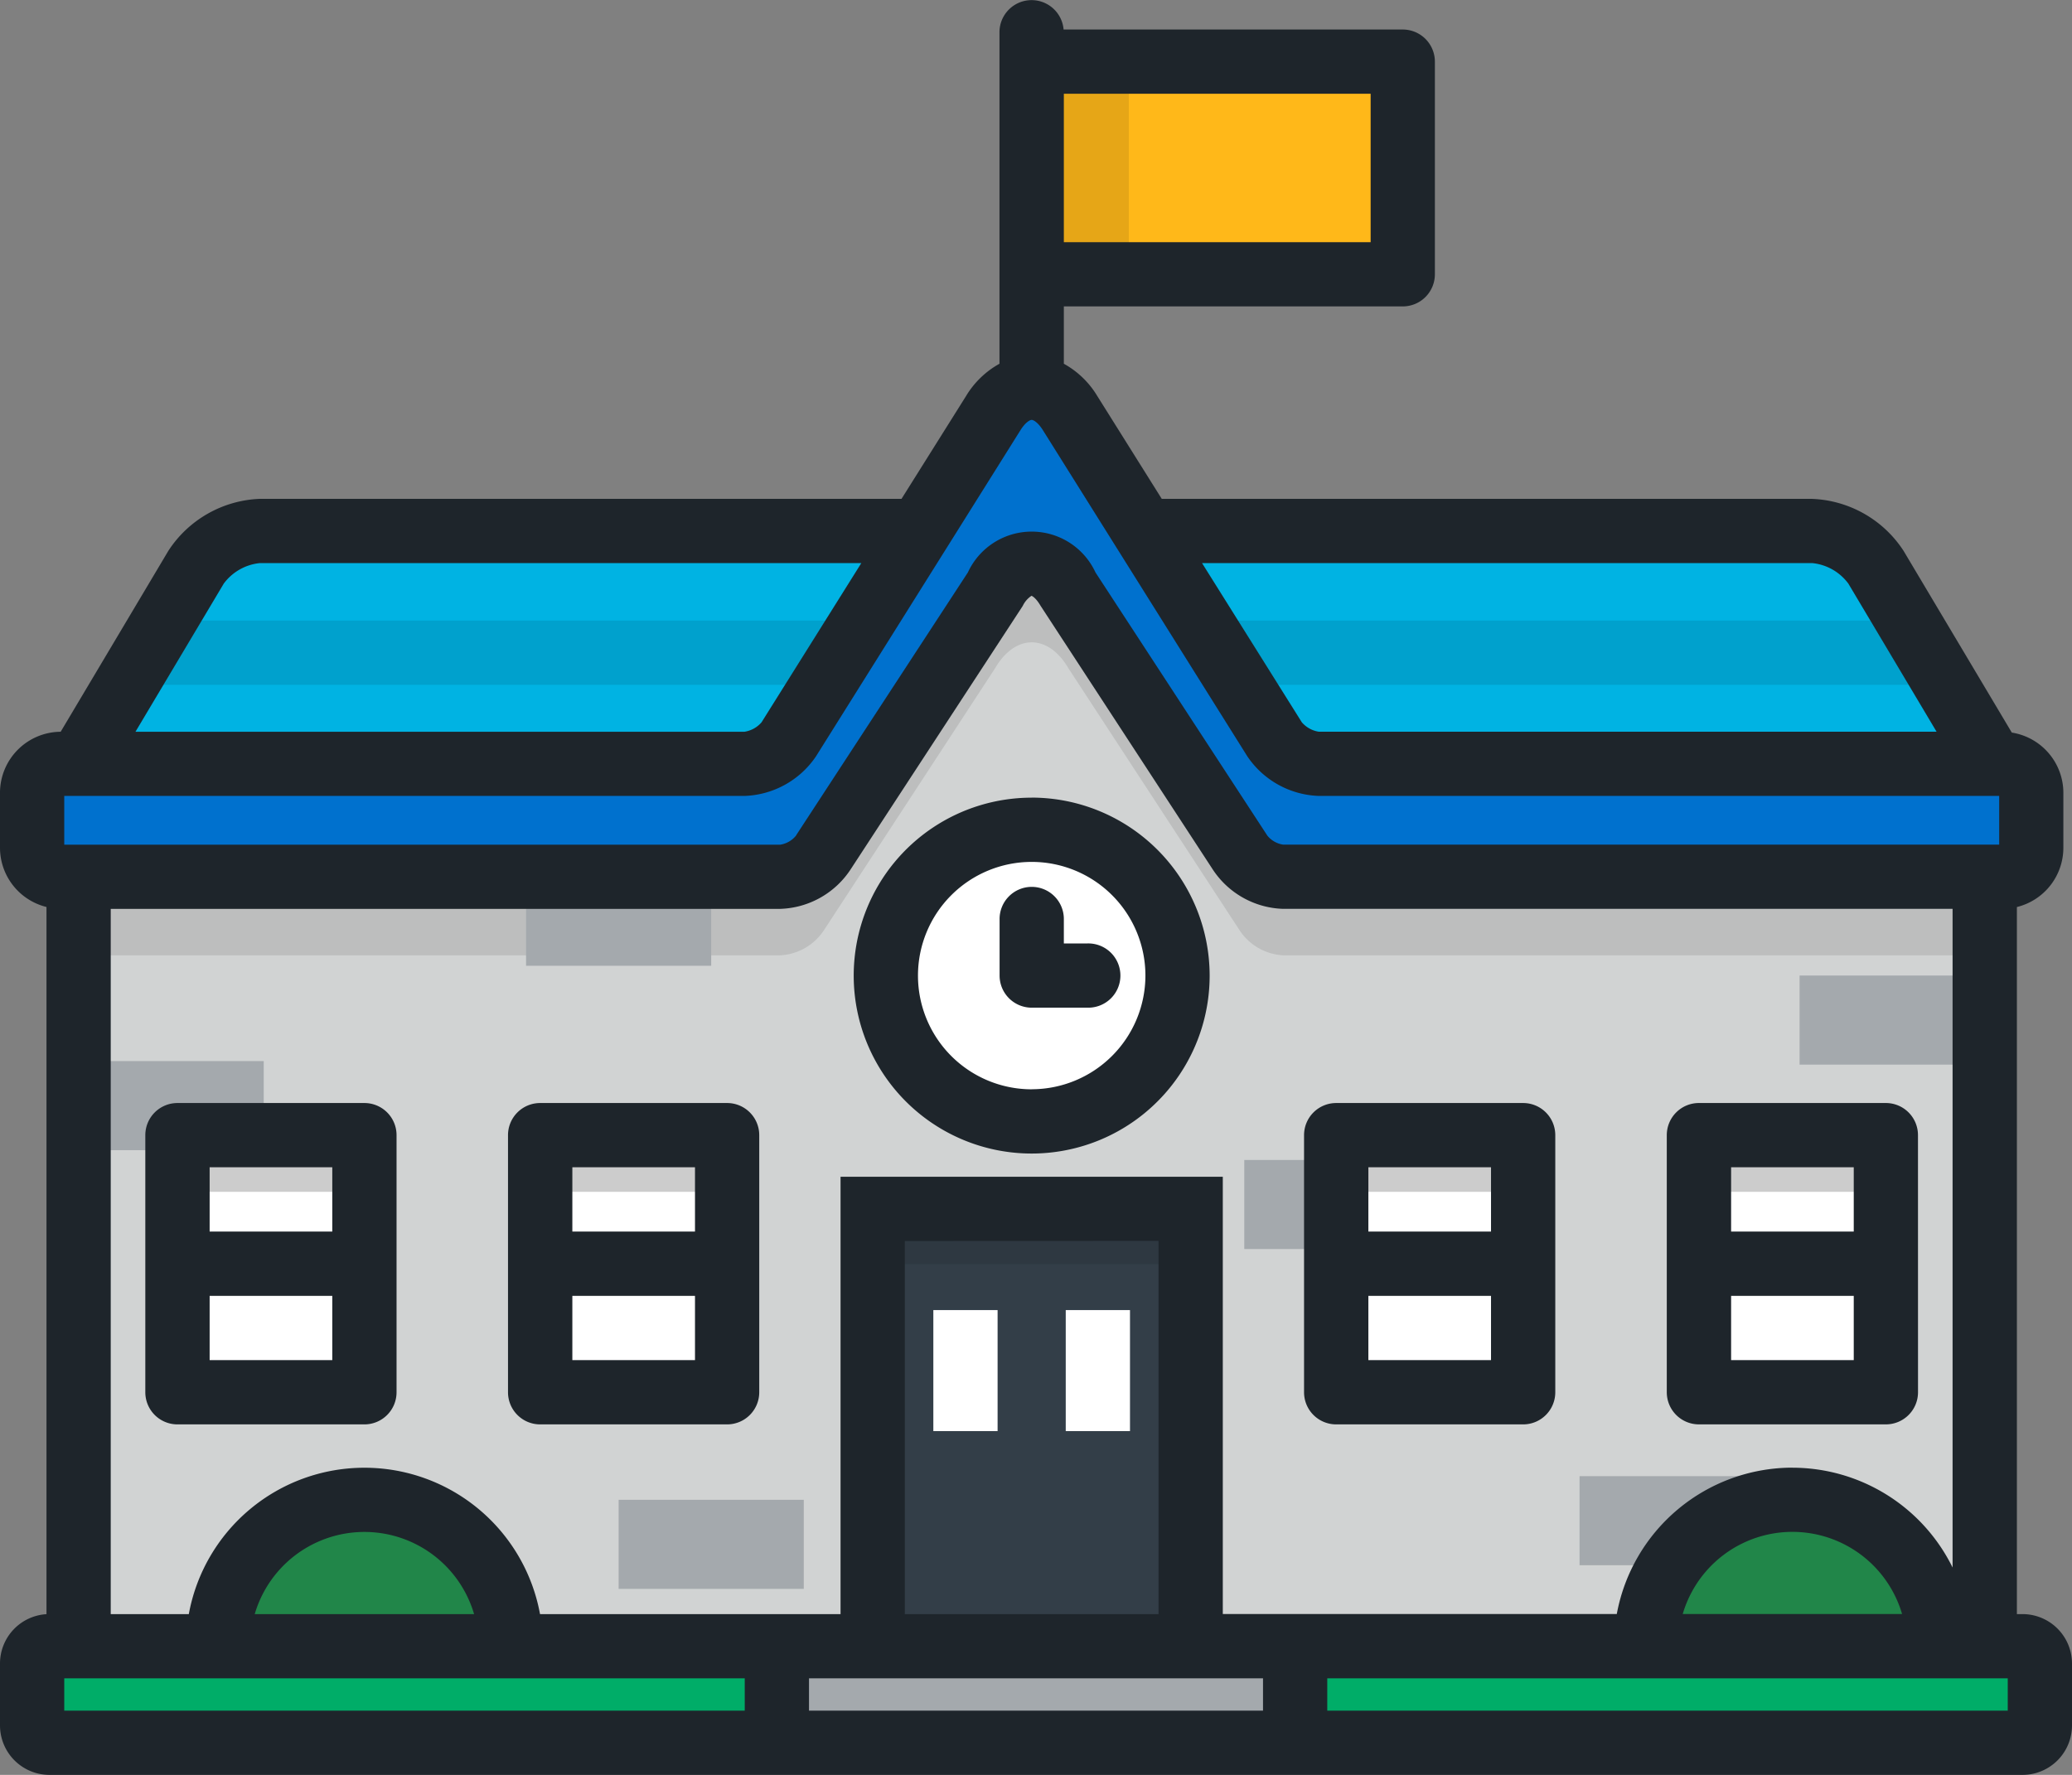 <svg xmlns="http://www.w3.org/2000/svg" viewBox="-2926 -6707.83 142.958 122.478">
  <rect x="-2926" y="-6707.83" width="142.958" height="122.478" fill="#808080" stroke="none"/>
  <defs>
    <style>
      .cls-1 {
        fill: #00b3e3;
      }

      .cls-2 {
        opacity: 0.1;
      }

      .cls-3 {
        fill: #d1d3d3;
      }

      .cls-4 {
        fill: #a4a9ad;
      }

      .cls-5 {
        fill: #333e48;
      }

      .cls-6 {
        fill: #fff;
      }

      .cls-7 {
        opacity: 0.2;
      }

      .cls-8 {
        fill: #ffb819;
      }

      .cls-9 {
        fill: #0071ce;
      }

      .cls-10 {
        fill: #00ad68;
      }

      .cls-11 {
        fill: #218649;
      }

      .cls-12 {
        fill: #1e252b;
      }
    </style>
  </defs>
  <g id="school_2_" data-name="school (2)" transform="translate(-2926 -6744.506)">
    <path id="Path_7477" data-name="Path 7477" class="cls-1" d="M141.82,170.4a5.681,5.681,0,0,0-4.39-2.5H30.314a5.681,5.681,0,0,0-4.391,2.5l-8.374,14.062c-.818,1.373-.179,2.5,1.418,2.5H148.776c1.6,0,2.236-1.123,1.419-2.5Z" transform="translate(-12.393 -94.587)"/>
    <path id="Path_7478" data-name="Path 7478" class="cls-2" d="M31.141,194.478H83.564v-4.433H33.781Zm122.928-4.433H103.69v4.433h53.019Z" transform="translate(-22.446 -110.546)"/>
    <path id="Path_7479" data-name="Path 7479" class="cls-3" d="M100.275,171.064,85.181,146.839,70.088,171.064H19.425V229.68H150.937V171.064Z" transform="translate(-14.001 -79.404)"/>
    <path id="Path_7480" data-name="Path 7480" class="cls-2" d="M105,177.888a4.018,4.018,0,0,1-3.052-1.689l-.915-1.46h-.754L86.209,152.164a2.44,2.44,0,0,0-2.056,0L70.088,174.739h-.752l-.915,1.46a4.018,4.018,0,0,1-3.052,1.689H19.425v7.789H67.843a3.845,3.845,0,0,0,3-1.724l11.823-18.1c1.386-2.364,3.654-2.364,5.04,0l11.823,18.1a3.845,3.845,0,0,0,3,1.724h48.416v-7.789Z" transform="translate(-14.001 -83.078)"/>
    <g id="Group_5386" data-name="Group 5386" transform="translate(5.424 97.174)">
      <rect id="Rectangle_1212" data-name="Rectangle 1212" class="cls-4" width="12.773" height="6.147" transform="translate(118.739 6.821)"/>
      <rect id="Rectangle_1213" data-name="Rectangle 1213" class="cls-4" width="12.773" height="6.146" transform="translate(80.425 19.547)"/>
      <rect id="Rectangle_1214" data-name="Rectangle 1214" class="cls-4" width="12.773" height="6.146" transform="translate(103.558 41.367)"/>
      <rect id="Rectangle_1215" data-name="Rectangle 1215" class="cls-4" width="12.773" height="6.147" transform="translate(37.259 42.998)"/>
      <rect id="Rectangle_1216" data-name="Rectangle 1216" class="cls-4" width="12.773" height="6.147" transform="translate(0 12.723)"/>
      <rect id="Rectangle_1217" data-name="Rectangle 1217" class="cls-4" width="12.773" height="6.146" transform="translate(30.872)"/>
    </g>
    <rect id="Rectangle_1218" data-name="Rectangle 1218" class="cls-5" width="21.941" height="30.181" transform="translate(60.211 120.096)"/>
    <rect id="Rectangle_1219" data-name="Rectangle 1219" class="cls-2" width="21.941" height="3.815" transform="translate(60.211 120.096)"/>
    <g id="Group_5387" data-name="Group 5387" transform="translate(37.271 115.007)">
      <rect id="Rectangle_1220" data-name="Rectangle 1220" class="cls-6" width="4.433" height="8.352" transform="translate(27.125 12.073)"/>
      <rect id="Rectangle_1221" data-name="Rectangle 1221" class="cls-6" width="4.433" height="8.352" transform="translate(36.26 12.073)"/>
      <rect id="Rectangle_1222" data-name="Rectangle 1222" class="cls-6" width="12.895" height="17.741"/>
    </g>
    <rect id="Rectangle_1223" data-name="Rectangle 1223" class="cls-7" width="12.895" height="3.912" transform="translate(37.271 115.007)"/>
    <rect id="Rectangle_1224" data-name="Rectangle 1224" class="cls-6" width="12.895" height="17.741" transform="translate(12.247 115.007)"/>
    <rect id="Rectangle_1225" data-name="Rectangle 1225" class="cls-7" width="12.895" height="3.912" transform="translate(12.247 115.007)"/>
    <rect id="Rectangle_1226" data-name="Rectangle 1226" class="cls-6" width="12.895" height="17.741" transform="translate(92.194 115.007)"/>
    <rect id="Rectangle_1227" data-name="Rectangle 1227" class="cls-7" width="12.895" height="3.912" transform="translate(92.194 115.007)"/>
    <rect id="Rectangle_1228" data-name="Rectangle 1228" class="cls-6" width="12.895" height="17.741" transform="translate(117.218 115.007)"/>
    <rect id="Rectangle_1229" data-name="Rectangle 1229" class="cls-7" width="12.895" height="3.912" transform="translate(117.218 115.007)"/>
    <rect id="Rectangle_1230" data-name="Rectangle 1230" class="cls-8" width="25.603" height="14.674" transform="translate(71.181 40.929)"/>
    <rect id="Rectangle_1231" data-name="Rectangle 1231" class="cls-2" width="6.703" height="14.674" transform="translate(71.181 40.929)"/>
    <path id="Path_7481" data-name="Path 7481" class="cls-9" d="M79.55,134.248c-1.456-2.322-3.838-2.322-5.293,0L60.142,156.771a4.019,4.019,0,0,1-3.052,1.689H9.932a2,2,0,0,0-1.993,1.993v3.8a2,2,0,0,0,1.993,1.993H59.565a3.845,3.845,0,0,0,3-1.723l11.823-18.1c1.386-2.365,3.654-2.365,5.04,0l11.823,18.1a3.845,3.845,0,0,0,3,1.723h49.631a2,2,0,0,0,1.994-1.993v-3.8a2,2,0,0,0-1.994-1.993H96.717a4.017,4.017,0,0,1-3.052-1.689Z" transform="translate(-5.722 -69.073)"/>
    <circle id="Ellipse_165" data-name="Ellipse 165" class="cls-6" cx="10.063" cy="10.063" r="10.063" transform="translate(61.118 93.931)"/>
    <path id="Path_7482" data-name="Path 7482" class="cls-10" d="M146.464,449a1.2,1.2,0,0,1-1.194,1.194H9.133A1.2,1.2,0,0,1,7.939,449v-4.273a1.2,1.2,0,0,1,1.194-1.194H145.27a1.2,1.2,0,0,1,1.194,1.194Z" transform="translate(-5.722 -293.255)"/>
    <rect id="Rectangle_1232" data-name="Rectangle 1232" class="cls-4" width="35.758" height="6.661" transform="translate(53.6 150.277)"/>
    <g id="Group_5388" data-name="Group 5388" transform="translate(15.039 140.173)">
      <path id="Path_7483" data-name="Path 7483" class="cls-11" d="M426.931,417.449a10.1,10.1,0,1,0-20.206,0Z" transform="translate(-308.2 -407.346)"/>
      <path id="Path_7484" data-name="Path 7484" class="cls-11" d="M74.069,417.449a10.1,10.1,0,0,0-20.206,0Z" transform="translate(-53.863 -407.346)"/>
    </g>
    <path id="Path_7485" data-name="Path 7485" class="cls-12" d="M105.09,112.792h-12.9a2.217,2.217,0,0,0-2.217,2.217v17.742a2.217,2.217,0,0,0,2.217,2.217h12.9a2.217,2.217,0,0,0,2.217-2.217V115.008A2.217,2.217,0,0,0,105.09,112.792Zm-2.217,17.742H94.411V126.1h8.462Zm0-8.871H94.411v-4.438h8.462Zm29.458-6.655a2.217,2.217,0,0,0-2.217-2.217h-12.9A2.217,2.217,0,0,0,115,115.008V132.75a2.217,2.217,0,0,0,2.217,2.217h12.9a2.217,2.217,0,0,0,2.217-2.217ZM127.9,130.534h-8.462V126.1H127.9Zm0-8.871h-8.462v-4.438H127.9ZM25.143,112.792h-12.9a2.217,2.217,0,0,0-2.217,2.217v17.742a2.217,2.217,0,0,0,2.217,2.217h12.9a2.217,2.217,0,0,0,2.217-2.217V115.008A2.216,2.216,0,0,0,25.143,112.792Zm-2.216,17.742H14.464V126.1h8.462v4.438Zm0-8.871H14.464v-4.438h8.462v4.438Zm116.622,26.4h-.393V99.267a4.213,4.213,0,0,0,3.206-4.084v-3.8a4.213,4.213,0,0,0-3.557-4.154l-7.473-12.549a7.889,7.889,0,0,0-6.295-3.578H80.157L75.705,64A6.171,6.171,0,0,0,73.4,61.777V57.82H96.784A2.217,2.217,0,0,0,99,55.6V40.93a2.217,2.217,0,0,0-2.217-2.217h-23.4a2.216,2.216,0,0,0-4.424.18V61.777A6.18,6.18,0,0,0,66.656,64L62.2,71.1H17.921a7.888,7.888,0,0,0-6.3,3.578L4.186,87.172A4.214,4.214,0,0,0,0,91.38v3.8a4.213,4.213,0,0,0,3.207,4.084v48.8A3.412,3.412,0,0,0,0,151.47v4.273a3.415,3.415,0,0,0,3.411,3.411H139.548a3.414,3.414,0,0,0,3.41-3.411V151.47A3.414,3.414,0,0,0,139.548,148.06ZM73.4,43.146H94.568V53.387H73.4V43.146Zm51.64,32.387a3.538,3.538,0,0,1,2.486,1.413l6.089,10.224H90.994a1.936,1.936,0,0,1-1.174-.65L82.935,75.533Zm-109.6,1.413a3.537,3.537,0,0,1,2.486-1.413H59.427L52.542,86.521a1.94,1.94,0,0,1-1.174.65H9.347ZM4.433,91.6H51.368a6.2,6.2,0,0,0,4.93-2.729L70.413,66.352c.323-.515.636-.7.768-.7s.445.187.768.7L86.064,88.874A6.2,6.2,0,0,0,91,91.6h46.934V94.96H88.52a1.735,1.735,0,0,1-1.079-.621L75.584,76.179a4.848,4.848,0,0,0-8.806,0l-11.8,18.063-.06.1a1.737,1.737,0,0,1-1.079.621H4.433Zm119.234,46.353a12.337,12.337,0,0,0-12.116,10.1H84.367V117.88H57.994v30.18H37.259a12.317,12.317,0,0,0-24.232,0H7.64V99.393h46.2a6.03,6.03,0,0,0,4.877-2.768l11.8-18.064.056-.091a1.723,1.723,0,0,1,.593-.679c.067.015.326.173.622.679L83.642,96.624a6.029,6.029,0,0,0,4.877,2.768h46.2v45.453A12.333,12.333,0,0,0,123.667,137.957Zm7.567,10.1H116.1a7.885,7.885,0,0,1,15.134,0Zm-51.3-25.747V148.06H62.427V122.313ZM32.71,148.06H17.575a7.885,7.885,0,0,1,15.135,0Zm18.674,6.66H4.433v-2.228h46.95Zm35.758,0H55.817v-2.228H87.142Zm51.384,0H91.575v-2.228h46.95v2.228Zm-67.344-63A12.279,12.279,0,1,0,83.46,103.995,12.293,12.293,0,0,0,71.181,91.716Zm0,20.125a7.846,7.846,0,1,1,7.846-7.846A7.855,7.855,0,0,1,71.181,111.841Zm3.855-10.063H73.4V100.14a2.217,2.217,0,1,0-4.433,0v3.855a2.217,2.217,0,0,0,2.217,2.217h3.855a2.217,2.217,0,1,0,0-4.433ZM50.167,112.792h-12.9a2.217,2.217,0,0,0-2.217,2.217v17.742a2.217,2.217,0,0,0,2.217,2.217h12.9a2.217,2.217,0,0,0,2.217-2.217V115.008A2.216,2.216,0,0,0,50.167,112.792Zm-2.216,17.742H39.489V126.1h8.462Zm0-8.871H39.489v-4.438h8.462Z"/>
  </g>
</svg>
